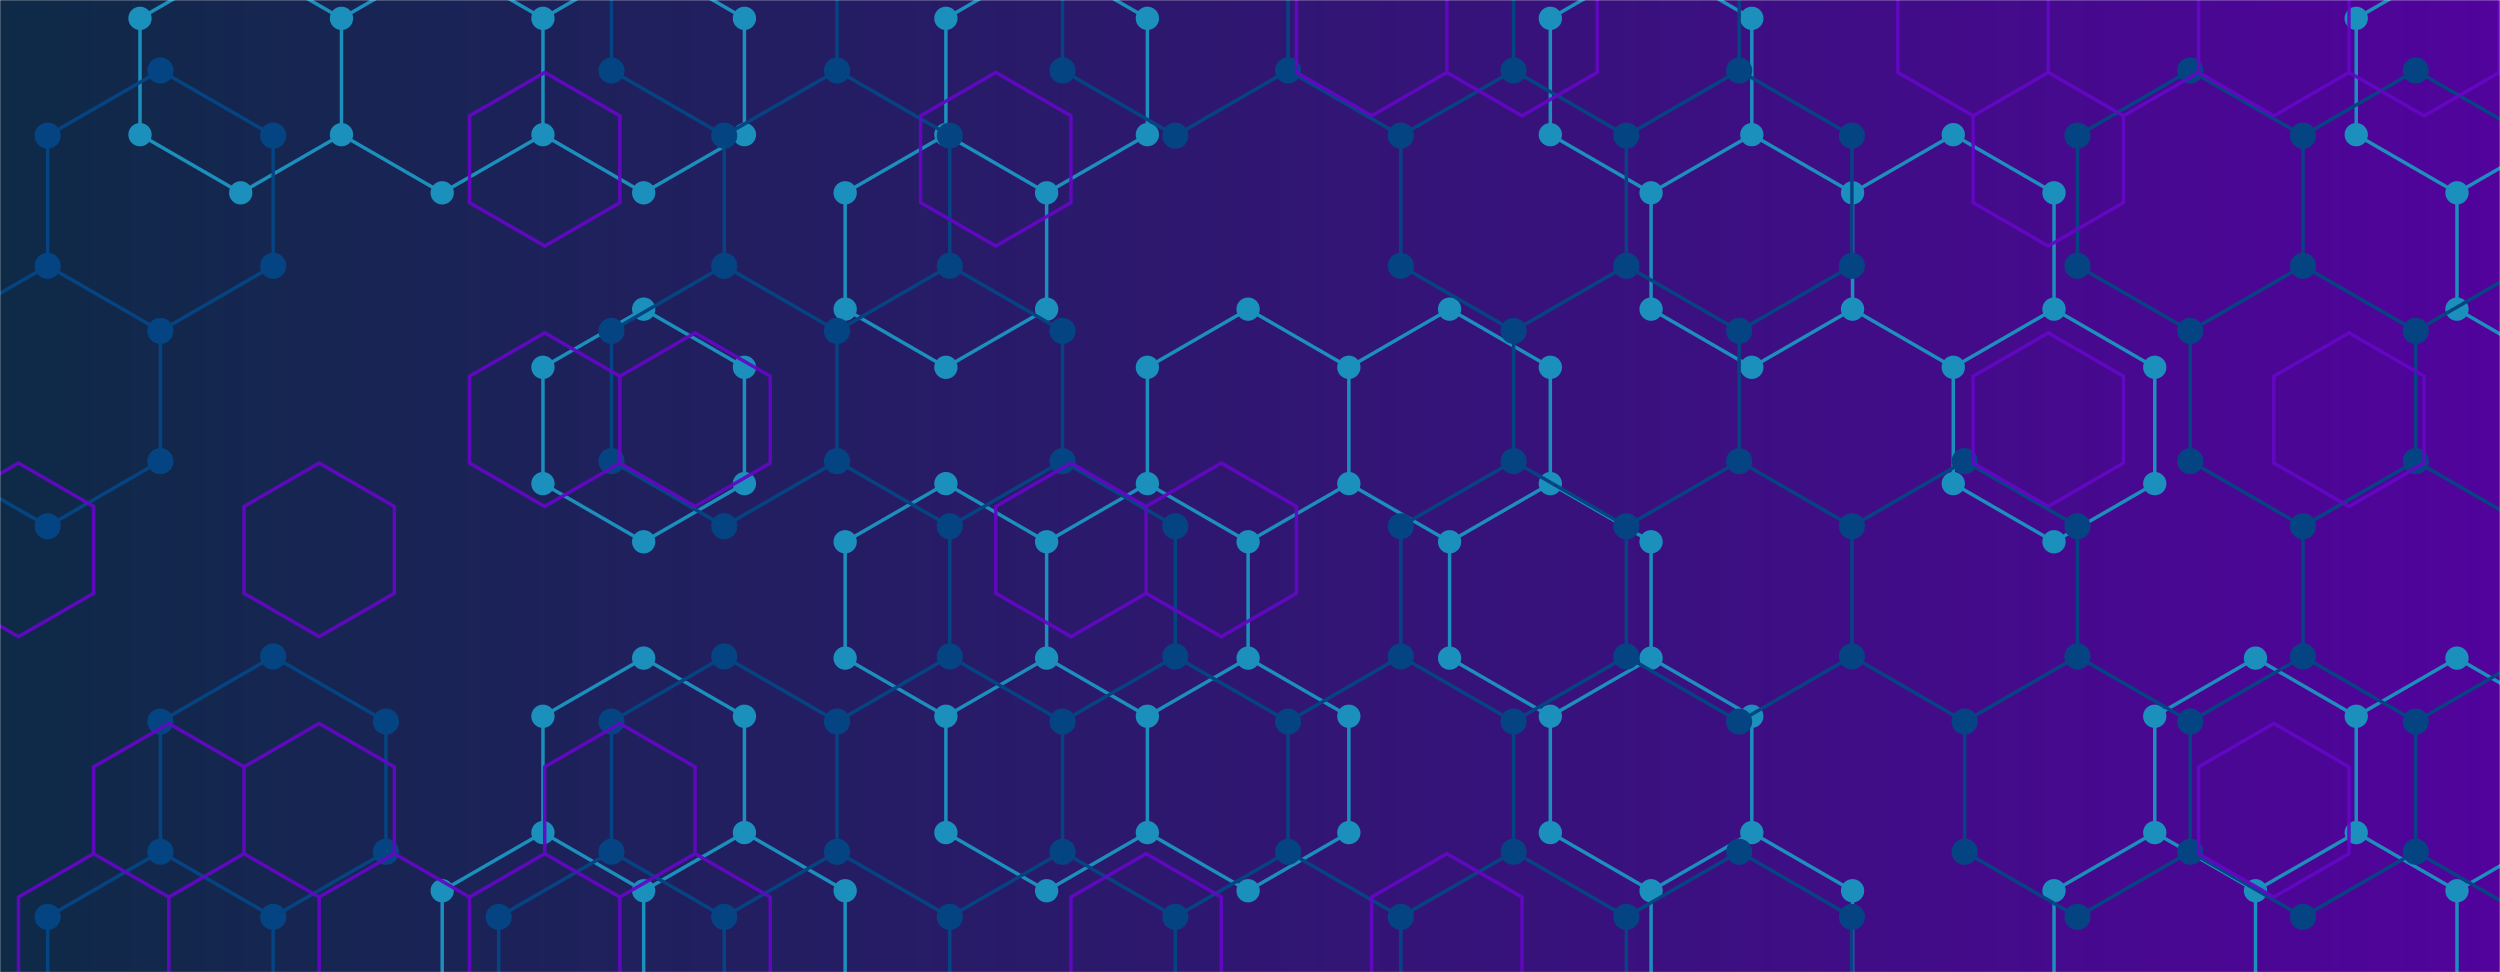 <svg xmlns="http://www.w3.org/2000/svg" version="1.1" xmlns:xlink="http://www.w3.org/1999/xlink" xmlns:svgjs="http://svgjs.com/svgjs" width="1440" height="560" preserveAspectRatio="none" viewBox="0 0 1440 560"><g mask="url(&quot;#SvgjsMask1075&quot;)" fill="none"><rect width="1440" height="560" x="0" y="0" fill="url(#SvgjsLinearGradient1076)"></rect><path d="M22.61 580.07L80.64 613.57L80.64 680.57L22.61 714.07L-35.42 680.57L-35.42 613.57zM138.66 -22.93L196.69 10.57L196.69 77.57L138.66 111.07L80.64 77.57L80.64 10.57zM254.71 -22.93L312.74 10.57L312.74 77.57L254.71 111.07L196.69 77.57L196.69 10.57zM312.74 479.57L370.76 513.07L370.76 580.07L312.74 613.57L254.71 580.07L254.71 513.07zM254.71 580.07L312.74 613.57L312.74 680.57L254.71 714.07L196.69 680.57L196.69 613.57zM370.76 -22.93L428.79 10.57L428.79 77.57L370.76 111.07L312.74 77.57L312.74 10.57zM370.76 178.07L428.79 211.57L428.79 278.57L370.76 312.07L312.74 278.57L312.74 211.57zM370.76 379.07L428.79 412.57L428.79 479.57L370.76 513.07L312.74 479.57L312.74 412.57zM428.79 479.57L486.81 513.07L486.81 580.07L428.79 613.57L370.76 580.07L370.76 513.07zM544.84 77.57L602.86 111.07L602.86 178.07L544.84 211.57L486.81 178.07L486.81 111.07zM544.84 278.57L602.86 312.07L602.86 379.07L544.84 412.57L486.81 379.07L486.81 312.07zM602.86 -22.93L660.89 10.57L660.89 77.57L602.86 111.07L544.84 77.57L544.84 10.57zM660.89 278.57L718.91 312.07L718.91 379.07L660.89 412.57L602.86 379.07L602.86 312.07zM602.86 379.07L660.89 412.57L660.89 479.57L602.86 513.07L544.84 479.57L544.84 412.57zM602.86 580.07L660.89 613.57L660.89 680.57L602.86 714.07L544.84 680.57L544.84 613.57zM718.91 178.07L776.94 211.57L776.94 278.57L718.91 312.07L660.89 278.57L660.89 211.57zM718.91 379.07L776.94 412.57L776.94 479.57L718.91 513.07L660.89 479.57L660.89 412.57zM834.96 178.07L892.99 211.57L892.99 278.57L834.96 312.07L776.94 278.57L776.94 211.57zM892.99 278.57L951.02 312.07L951.02 379.07L892.99 412.57L834.96 379.07L834.96 312.07zM951.02 -22.93L1009.04 10.57L1009.04 77.57L951.02 111.07L892.99 77.57L892.99 10.57zM1009.04 77.57L1067.07 111.07L1067.07 178.07L1009.04 211.57L951.02 178.07L951.02 111.07zM951.02 379.07L1009.04 412.57L1009.04 479.57L951.02 513.07L892.99 479.57L892.99 412.57zM1009.04 479.57L1067.07 513.07L1067.07 580.07L1009.04 613.57L951.02 580.07L951.02 513.07zM1125.09 77.57L1183.12 111.07L1183.12 178.07L1125.09 211.57L1067.07 178.07L1067.07 111.07zM1183.12 178.07L1241.14 211.57L1241.14 278.57L1183.12 312.07L1125.09 278.57L1125.09 211.57zM1241.14 479.57L1299.17 513.07L1299.17 580.07L1241.14 613.57L1183.12 580.07L1183.12 513.07zM1299.17 379.07L1357.19 412.57L1357.19 479.57L1299.17 513.07L1241.14 479.57L1241.14 412.57zM1357.19 479.57L1415.22 513.07L1415.22 580.07L1357.19 613.57L1299.17 580.07L1299.17 513.07zM1299.17 580.07L1357.19 613.57L1357.19 680.57L1299.17 714.07L1241.14 680.57L1241.14 613.57zM1415.22 -22.93L1473.24 10.57L1473.24 77.57L1415.22 111.07L1357.19 77.57L1357.19 10.57zM1473.24 77.57L1531.27 111.07L1531.27 178.07L1473.24 211.57L1415.22 178.07L1415.22 111.07zM1415.22 379.07L1473.24 412.57L1473.24 479.57L1415.22 513.07L1357.19 479.57L1357.19 412.57zM1415.22 580.07L1473.24 613.57L1473.24 680.57L1415.22 714.07L1357.19 680.57L1357.19 613.57z" stroke="rgba(28, 144, 189, 1)" stroke-width="2"></path><path d="M15.91 580.07 a6.7 6.7 0 1 0 13.4 0 a6.7 6.7 0 1 0 -13.4 0zM73.94 613.57 a6.7 6.7 0 1 0 13.4 0 a6.7 6.7 0 1 0 -13.4 0zM73.94 680.57 a6.7 6.7 0 1 0 13.4 0 a6.7 6.7 0 1 0 -13.4 0zM15.91 714.07 a6.7 6.7 0 1 0 13.4 0 a6.7 6.7 0 1 0 -13.4 0zM-42.12 680.57 a6.7 6.7 0 1 0 13.4 0 a6.7 6.7 0 1 0 -13.4 0zM-42.12 613.57 a6.7 6.7 0 1 0 13.4 0 a6.7 6.7 0 1 0 -13.4 0zM131.96 -22.93 a6.7 6.7 0 1 0 13.4 0 a6.7 6.7 0 1 0 -13.4 0zM189.99 10.57 a6.7 6.7 0 1 0 13.4 0 a6.7 6.7 0 1 0 -13.4 0zM189.99 77.57 a6.7 6.7 0 1 0 13.4 0 a6.7 6.7 0 1 0 -13.4 0zM131.96 111.07 a6.7 6.7 0 1 0 13.4 0 a6.7 6.7 0 1 0 -13.4 0zM73.94 77.57 a6.7 6.7 0 1 0 13.4 0 a6.7 6.7 0 1 0 -13.4 0zM73.94 10.57 a6.7 6.7 0 1 0 13.4 0 a6.7 6.7 0 1 0 -13.4 0zM248.01 -22.93 a6.7 6.7 0 1 0 13.4 0 a6.7 6.7 0 1 0 -13.4 0zM306.04 10.57 a6.7 6.7 0 1 0 13.4 0 a6.7 6.7 0 1 0 -13.4 0zM306.04 77.57 a6.7 6.7 0 1 0 13.4 0 a6.7 6.7 0 1 0 -13.4 0zM248.01 111.07 a6.7 6.7 0 1 0 13.4 0 a6.7 6.7 0 1 0 -13.4 0zM306.04 479.57 a6.7 6.7 0 1 0 13.4 0 a6.7 6.7 0 1 0 -13.4 0zM364.06 513.07 a6.7 6.7 0 1 0 13.4 0 a6.7 6.7 0 1 0 -13.4 0zM364.06 580.07 a6.7 6.7 0 1 0 13.4 0 a6.7 6.7 0 1 0 -13.4 0zM306.04 613.57 a6.7 6.7 0 1 0 13.4 0 a6.7 6.7 0 1 0 -13.4 0zM248.01 580.07 a6.7 6.7 0 1 0 13.4 0 a6.7 6.7 0 1 0 -13.4 0zM248.01 513.07 a6.7 6.7 0 1 0 13.4 0 a6.7 6.7 0 1 0 -13.4 0zM306.04 680.57 a6.7 6.7 0 1 0 13.4 0 a6.7 6.7 0 1 0 -13.4 0zM248.01 714.07 a6.7 6.7 0 1 0 13.4 0 a6.7 6.7 0 1 0 -13.4 0zM189.99 680.57 a6.7 6.7 0 1 0 13.4 0 a6.7 6.7 0 1 0 -13.4 0zM189.99 613.57 a6.7 6.7 0 1 0 13.4 0 a6.7 6.7 0 1 0 -13.4 0zM364.06 -22.93 a6.7 6.7 0 1 0 13.4 0 a6.7 6.7 0 1 0 -13.4 0zM422.09 10.57 a6.7 6.7 0 1 0 13.4 0 a6.7 6.7 0 1 0 -13.4 0zM422.09 77.57 a6.7 6.7 0 1 0 13.4 0 a6.7 6.7 0 1 0 -13.4 0zM364.06 111.07 a6.7 6.7 0 1 0 13.4 0 a6.7 6.7 0 1 0 -13.4 0zM364.06 178.07 a6.7 6.7 0 1 0 13.4 0 a6.7 6.7 0 1 0 -13.4 0zM422.09 211.57 a6.7 6.7 0 1 0 13.4 0 a6.7 6.7 0 1 0 -13.4 0zM422.09 278.57 a6.7 6.7 0 1 0 13.4 0 a6.7 6.7 0 1 0 -13.4 0zM364.06 312.07 a6.7 6.7 0 1 0 13.4 0 a6.7 6.7 0 1 0 -13.4 0zM306.04 278.57 a6.7 6.7 0 1 0 13.4 0 a6.7 6.7 0 1 0 -13.4 0zM306.04 211.57 a6.7 6.7 0 1 0 13.4 0 a6.7 6.7 0 1 0 -13.4 0zM364.06 379.07 a6.7 6.7 0 1 0 13.4 0 a6.7 6.7 0 1 0 -13.4 0zM422.09 412.57 a6.7 6.7 0 1 0 13.4 0 a6.7 6.7 0 1 0 -13.4 0zM422.09 479.57 a6.7 6.7 0 1 0 13.4 0 a6.7 6.7 0 1 0 -13.4 0zM306.04 412.57 a6.7 6.7 0 1 0 13.4 0 a6.7 6.7 0 1 0 -13.4 0zM480.11 513.07 a6.7 6.7 0 1 0 13.4 0 a6.7 6.7 0 1 0 -13.4 0zM480.11 580.07 a6.7 6.7 0 1 0 13.4 0 a6.7 6.7 0 1 0 -13.4 0zM422.09 613.57 a6.7 6.7 0 1 0 13.4 0 a6.7 6.7 0 1 0 -13.4 0zM538.14 77.57 a6.7 6.7 0 1 0 13.4 0 a6.7 6.7 0 1 0 -13.4 0zM596.16 111.07 a6.7 6.7 0 1 0 13.4 0 a6.7 6.7 0 1 0 -13.4 0zM596.16 178.07 a6.7 6.7 0 1 0 13.4 0 a6.7 6.7 0 1 0 -13.4 0zM538.14 211.57 a6.7 6.7 0 1 0 13.4 0 a6.7 6.7 0 1 0 -13.4 0zM480.11 178.07 a6.7 6.7 0 1 0 13.4 0 a6.7 6.7 0 1 0 -13.4 0zM480.11 111.07 a6.7 6.7 0 1 0 13.4 0 a6.7 6.7 0 1 0 -13.4 0zM538.14 278.57 a6.7 6.7 0 1 0 13.4 0 a6.7 6.7 0 1 0 -13.4 0zM596.16 312.07 a6.7 6.7 0 1 0 13.4 0 a6.7 6.7 0 1 0 -13.4 0zM596.16 379.07 a6.7 6.7 0 1 0 13.4 0 a6.7 6.7 0 1 0 -13.4 0zM538.14 412.57 a6.7 6.7 0 1 0 13.4 0 a6.7 6.7 0 1 0 -13.4 0zM480.11 379.07 a6.7 6.7 0 1 0 13.4 0 a6.7 6.7 0 1 0 -13.4 0zM480.11 312.07 a6.7 6.7 0 1 0 13.4 0 a6.7 6.7 0 1 0 -13.4 0zM596.16 -22.93 a6.7 6.7 0 1 0 13.4 0 a6.7 6.7 0 1 0 -13.4 0zM654.19 10.57 a6.7 6.7 0 1 0 13.4 0 a6.7 6.7 0 1 0 -13.4 0zM654.19 77.57 a6.7 6.7 0 1 0 13.4 0 a6.7 6.7 0 1 0 -13.4 0zM538.14 10.57 a6.7 6.7 0 1 0 13.4 0 a6.7 6.7 0 1 0 -13.4 0zM654.19 278.57 a6.7 6.7 0 1 0 13.4 0 a6.7 6.7 0 1 0 -13.4 0zM712.21 312.07 a6.7 6.7 0 1 0 13.4 0 a6.7 6.7 0 1 0 -13.4 0zM712.21 379.07 a6.7 6.7 0 1 0 13.4 0 a6.7 6.7 0 1 0 -13.4 0zM654.19 412.57 a6.7 6.7 0 1 0 13.4 0 a6.7 6.7 0 1 0 -13.4 0zM654.19 479.57 a6.7 6.7 0 1 0 13.4 0 a6.7 6.7 0 1 0 -13.4 0zM596.16 513.07 a6.7 6.7 0 1 0 13.4 0 a6.7 6.7 0 1 0 -13.4 0zM538.14 479.57 a6.7 6.7 0 1 0 13.4 0 a6.7 6.7 0 1 0 -13.4 0zM596.16 580.07 a6.7 6.7 0 1 0 13.4 0 a6.7 6.7 0 1 0 -13.4 0zM654.19 613.57 a6.7 6.7 0 1 0 13.4 0 a6.7 6.7 0 1 0 -13.4 0zM654.19 680.57 a6.7 6.7 0 1 0 13.4 0 a6.7 6.7 0 1 0 -13.4 0zM596.16 714.07 a6.7 6.7 0 1 0 13.4 0 a6.7 6.7 0 1 0 -13.4 0zM538.14 680.57 a6.7 6.7 0 1 0 13.4 0 a6.7 6.7 0 1 0 -13.4 0zM538.14 613.57 a6.7 6.7 0 1 0 13.4 0 a6.7 6.7 0 1 0 -13.4 0zM712.21 178.07 a6.7 6.7 0 1 0 13.4 0 a6.7 6.7 0 1 0 -13.4 0zM770.24 211.57 a6.7 6.7 0 1 0 13.4 0 a6.7 6.7 0 1 0 -13.4 0zM770.24 278.57 a6.7 6.7 0 1 0 13.4 0 a6.7 6.7 0 1 0 -13.4 0zM654.19 211.57 a6.7 6.7 0 1 0 13.4 0 a6.7 6.7 0 1 0 -13.4 0zM770.24 412.57 a6.7 6.7 0 1 0 13.4 0 a6.7 6.7 0 1 0 -13.4 0zM770.24 479.57 a6.7 6.7 0 1 0 13.4 0 a6.7 6.7 0 1 0 -13.4 0zM712.21 513.07 a6.7 6.7 0 1 0 13.4 0 a6.7 6.7 0 1 0 -13.4 0zM828.26 178.07 a6.7 6.7 0 1 0 13.4 0 a6.7 6.7 0 1 0 -13.4 0zM886.29 211.57 a6.7 6.7 0 1 0 13.4 0 a6.7 6.7 0 1 0 -13.4 0zM886.29 278.57 a6.7 6.7 0 1 0 13.4 0 a6.7 6.7 0 1 0 -13.4 0zM828.26 312.07 a6.7 6.7 0 1 0 13.4 0 a6.7 6.7 0 1 0 -13.4 0zM944.32 312.07 a6.7 6.7 0 1 0 13.4 0 a6.7 6.7 0 1 0 -13.4 0zM944.32 379.07 a6.7 6.7 0 1 0 13.4 0 a6.7 6.7 0 1 0 -13.4 0zM886.29 412.57 a6.7 6.7 0 1 0 13.4 0 a6.7 6.7 0 1 0 -13.4 0zM828.26 379.07 a6.7 6.7 0 1 0 13.4 0 a6.7 6.7 0 1 0 -13.4 0zM944.32 -22.93 a6.7 6.7 0 1 0 13.4 0 a6.7 6.7 0 1 0 -13.4 0zM1002.34 10.57 a6.7 6.7 0 1 0 13.4 0 a6.7 6.7 0 1 0 -13.4 0zM1002.34 77.57 a6.7 6.7 0 1 0 13.4 0 a6.7 6.7 0 1 0 -13.4 0zM944.32 111.07 a6.7 6.7 0 1 0 13.4 0 a6.7 6.7 0 1 0 -13.4 0zM886.29 77.57 a6.7 6.7 0 1 0 13.4 0 a6.7 6.7 0 1 0 -13.4 0zM886.29 10.57 a6.7 6.7 0 1 0 13.4 0 a6.7 6.7 0 1 0 -13.4 0zM1060.37 111.07 a6.7 6.7 0 1 0 13.4 0 a6.7 6.7 0 1 0 -13.4 0zM1060.37 178.07 a6.7 6.7 0 1 0 13.4 0 a6.7 6.7 0 1 0 -13.4 0zM1002.34 211.57 a6.7 6.7 0 1 0 13.4 0 a6.7 6.7 0 1 0 -13.4 0zM944.32 178.07 a6.7 6.7 0 1 0 13.4 0 a6.7 6.7 0 1 0 -13.4 0zM1002.34 412.57 a6.7 6.7 0 1 0 13.4 0 a6.7 6.7 0 1 0 -13.4 0zM1002.34 479.57 a6.7 6.7 0 1 0 13.4 0 a6.7 6.7 0 1 0 -13.4 0zM944.32 513.07 a6.7 6.7 0 1 0 13.4 0 a6.7 6.7 0 1 0 -13.4 0zM886.29 479.57 a6.7 6.7 0 1 0 13.4 0 a6.7 6.7 0 1 0 -13.4 0zM1060.37 513.07 a6.7 6.7 0 1 0 13.4 0 a6.7 6.7 0 1 0 -13.4 0zM1060.37 580.07 a6.7 6.7 0 1 0 13.4 0 a6.7 6.7 0 1 0 -13.4 0zM1002.34 613.57 a6.7 6.7 0 1 0 13.4 0 a6.7 6.7 0 1 0 -13.4 0zM944.32 580.07 a6.7 6.7 0 1 0 13.4 0 a6.7 6.7 0 1 0 -13.4 0zM1118.39 77.57 a6.7 6.7 0 1 0 13.4 0 a6.7 6.7 0 1 0 -13.4 0zM1176.42 111.07 a6.7 6.7 0 1 0 13.4 0 a6.7 6.7 0 1 0 -13.4 0zM1176.42 178.07 a6.7 6.7 0 1 0 13.4 0 a6.7 6.7 0 1 0 -13.4 0zM1118.39 211.57 a6.7 6.7 0 1 0 13.4 0 a6.7 6.7 0 1 0 -13.4 0zM1234.44 211.57 a6.7 6.7 0 1 0 13.4 0 a6.7 6.7 0 1 0 -13.4 0zM1234.44 278.57 a6.7 6.7 0 1 0 13.4 0 a6.7 6.7 0 1 0 -13.4 0zM1176.42 312.07 a6.7 6.7 0 1 0 13.4 0 a6.7 6.7 0 1 0 -13.4 0zM1118.39 278.57 a6.7 6.7 0 1 0 13.4 0 a6.7 6.7 0 1 0 -13.4 0zM1234.44 479.57 a6.7 6.7 0 1 0 13.4 0 a6.7 6.7 0 1 0 -13.4 0zM1292.47 513.07 a6.7 6.7 0 1 0 13.4 0 a6.7 6.7 0 1 0 -13.4 0zM1292.47 580.07 a6.7 6.7 0 1 0 13.4 0 a6.7 6.7 0 1 0 -13.4 0zM1234.44 613.57 a6.7 6.7 0 1 0 13.4 0 a6.7 6.7 0 1 0 -13.4 0zM1176.42 580.07 a6.7 6.7 0 1 0 13.4 0 a6.7 6.7 0 1 0 -13.4 0zM1176.42 513.07 a6.7 6.7 0 1 0 13.4 0 a6.7 6.7 0 1 0 -13.4 0zM1292.47 379.07 a6.7 6.7 0 1 0 13.4 0 a6.7 6.7 0 1 0 -13.4 0zM1350.49 412.57 a6.7 6.7 0 1 0 13.4 0 a6.7 6.7 0 1 0 -13.4 0zM1350.49 479.57 a6.7 6.7 0 1 0 13.4 0 a6.7 6.7 0 1 0 -13.4 0zM1234.44 412.57 a6.7 6.7 0 1 0 13.4 0 a6.7 6.7 0 1 0 -13.4 0zM1408.52 513.07 a6.7 6.7 0 1 0 13.4 0 a6.7 6.7 0 1 0 -13.4 0zM1408.52 580.07 a6.7 6.7 0 1 0 13.4 0 a6.7 6.7 0 1 0 -13.4 0zM1350.49 613.57 a6.7 6.7 0 1 0 13.4 0 a6.7 6.7 0 1 0 -13.4 0zM1350.49 680.57 a6.7 6.7 0 1 0 13.4 0 a6.7 6.7 0 1 0 -13.4 0zM1292.47 714.07 a6.7 6.7 0 1 0 13.4 0 a6.7 6.7 0 1 0 -13.4 0zM1234.44 680.57 a6.7 6.7 0 1 0 13.4 0 a6.7 6.7 0 1 0 -13.4 0zM1408.52 -22.93 a6.7 6.7 0 1 0 13.4 0 a6.7 6.7 0 1 0 -13.4 0zM1466.54 10.57 a6.7 6.7 0 1 0 13.4 0 a6.7 6.7 0 1 0 -13.4 0zM1466.54 77.57 a6.7 6.7 0 1 0 13.4 0 a6.7 6.7 0 1 0 -13.4 0zM1408.52 111.07 a6.7 6.7 0 1 0 13.4 0 a6.7 6.7 0 1 0 -13.4 0zM1350.49 77.57 a6.7 6.7 0 1 0 13.4 0 a6.7 6.7 0 1 0 -13.4 0zM1350.49 10.57 a6.7 6.7 0 1 0 13.4 0 a6.7 6.7 0 1 0 -13.4 0zM1524.57 111.07 a6.7 6.7 0 1 0 13.4 0 a6.7 6.7 0 1 0 -13.4 0zM1524.57 178.07 a6.7 6.7 0 1 0 13.4 0 a6.7 6.7 0 1 0 -13.4 0zM1466.54 211.57 a6.7 6.7 0 1 0 13.4 0 a6.7 6.7 0 1 0 -13.4 0zM1408.52 178.07 a6.7 6.7 0 1 0 13.4 0 a6.7 6.7 0 1 0 -13.4 0zM1408.52 379.07 a6.7 6.7 0 1 0 13.4 0 a6.7 6.7 0 1 0 -13.4 0zM1466.54 412.57 a6.7 6.7 0 1 0 13.4 0 a6.7 6.7 0 1 0 -13.4 0zM1466.54 479.57 a6.7 6.7 0 1 0 13.4 0 a6.7 6.7 0 1 0 -13.4 0zM1466.54 613.57 a6.7 6.7 0 1 0 13.4 0 a6.7 6.7 0 1 0 -13.4 0zM1466.54 680.57 a6.7 6.7 0 1 0 13.4 0 a6.7 6.7 0 1 0 -13.4 0zM1408.52 714.07 a6.7 6.7 0 1 0 13.4 0 a6.7 6.7 0 1 0 -13.4 0z" fill="rgba(28, 144, 189, 1)"></path><path d="M92.39 40.62L157.35 78.12L157.35 153.12L92.39 190.62L27.44 153.12L27.44 78.12zM27.44 153.12L92.39 190.62L92.39 265.62L27.44 303.12L-37.51 265.62L-37.51 190.62zM92.39 490.62L157.35 528.12L157.35 603.12L92.39 640.62L27.44 603.12L27.44 528.12zM157.35 378.12L222.3 415.62L222.3 490.62L157.35 528.12L92.39 490.62L92.39 415.62zM352.21 490.62L417.16 528.12L417.16 603.12L352.21 640.62L287.25 603.12L287.25 528.12zM417.16 -71.88L482.12 -34.38L482.12 40.62L417.16 78.12L352.21 40.62L352.21 -34.38zM482.12 40.62L547.07 78.12L547.07 153.12L482.12 190.62L417.16 153.12L417.16 78.12zM417.16 153.12L482.12 190.62L482.12 265.62L417.16 303.12L352.21 265.62L352.21 190.62zM417.16 378.12L482.12 415.62L482.12 490.62L417.16 528.12L352.21 490.62L352.21 415.62zM482.12 490.62L547.07 528.12L547.07 603.12L482.12 640.62L417.16 603.12L417.16 528.12zM547.07 153.12L612.02 190.62L612.02 265.62L547.07 303.12L482.12 265.62L482.12 190.62zM612.02 265.62L676.98 303.12L676.98 378.12L612.02 415.62L547.07 378.12L547.07 303.12zM547.07 378.12L612.02 415.62L612.02 490.62L547.07 528.12L482.12 490.62L482.12 415.62zM612.02 490.62L676.98 528.12L676.98 603.12L612.02 640.62L547.07 603.12L547.07 528.12zM676.98 -71.88L741.93 -34.38L741.93 40.62L676.98 78.12L612.02 40.62L612.02 -34.38zM676.98 378.12L741.93 415.62L741.93 490.62L676.98 528.12L612.02 490.62L612.02 415.62zM741.93 490.62L806.89 528.12L806.89 603.12L741.93 640.62L676.98 603.12L676.98 528.12zM806.88 -71.88L871.84 -34.38L871.84 40.62L806.88 78.12L741.93 40.62L741.93 -34.38zM871.84 40.62L936.79 78.12L936.79 153.12L871.84 190.62L806.88 153.12L806.88 78.12zM871.84 265.62L936.79 303.12L936.79 378.12L871.84 415.62L806.88 378.12L806.88 303.12zM806.88 378.12L871.84 415.62L871.84 490.62L806.88 528.12L741.93 490.62L741.93 415.62zM871.84 490.62L936.79 528.12L936.79 603.12L871.84 640.62L806.88 603.12L806.88 528.12zM936.79 -71.88L1001.75 -34.38L1001.75 40.62L936.79 78.12L871.84 40.62L871.84 -34.38zM1001.75 40.62L1066.7 78.12L1066.7 153.12L1001.75 190.62L936.79 153.12L936.79 78.12zM936.79 153.12L1001.75 190.62L1001.75 265.62L936.79 303.12L871.84 265.62L871.84 190.62zM1001.75 265.62L1066.7 303.12L1066.7 378.12L1001.75 415.62L936.79 378.12L936.79 303.12zM1001.75 490.62L1066.7 528.12L1066.7 603.12L1001.75 640.62L936.79 603.12L936.79 528.12zM1131.65 265.62L1196.61 303.12L1196.61 378.12L1131.65 415.62L1066.7 378.12L1066.7 303.12zM1261.56 40.62L1326.51 78.12L1326.51 153.12L1261.56 190.62L1196.61 153.12L1196.61 78.12zM1196.61 378.12L1261.56 415.62L1261.56 490.62L1196.61 528.12L1131.65 490.62L1131.65 415.62zM1391.47 40.62L1456.42 78.12L1456.42 153.12L1391.47 190.62L1326.52 153.12L1326.52 78.12zM1326.52 153.12L1391.47 190.62L1391.47 265.62L1326.52 303.12L1261.56 265.62L1261.56 190.62zM1391.47 265.62L1456.42 303.12L1456.42 378.12L1391.47 415.62L1326.52 378.12L1326.52 303.12zM1326.52 378.12L1391.47 415.62L1391.47 490.62L1326.52 528.12L1261.56 490.62L1261.56 415.62zM1521.38 265.62L1586.33 303.12L1586.33 378.12L1521.38 415.62L1456.42 378.12L1456.42 303.12zM1456.42 378.12L1521.38 415.62L1521.38 490.62L1456.42 528.12L1391.47 490.62L1391.47 415.62z" stroke="rgba(5, 68, 130, 1)" stroke-width="2"></path><path d="M84.89 40.62 a7.5 7.5 0 1 0 15 0 a7.5 7.5 0 1 0 -15 0zM149.85 78.12 a7.5 7.5 0 1 0 15 0 a7.5 7.5 0 1 0 -15 0zM149.85 153.12 a7.5 7.5 0 1 0 15 0 a7.5 7.5 0 1 0 -15 0zM84.89 190.62 a7.5 7.5 0 1 0 15 0 a7.5 7.5 0 1 0 -15 0zM19.94 153.12 a7.5 7.5 0 1 0 15 0 a7.5 7.5 0 1 0 -15 0zM19.94 78.12 a7.5 7.5 0 1 0 15 0 a7.5 7.5 0 1 0 -15 0zM84.89 265.62 a7.5 7.5 0 1 0 15 0 a7.5 7.5 0 1 0 -15 0zM19.94 303.12 a7.5 7.5 0 1 0 15 0 a7.5 7.5 0 1 0 -15 0zM-45.01 265.62 a7.5 7.5 0 1 0 15 0 a7.5 7.5 0 1 0 -15 0zM-45.01 190.62 a7.5 7.5 0 1 0 15 0 a7.5 7.5 0 1 0 -15 0zM84.89 490.62 a7.5 7.5 0 1 0 15 0 a7.5 7.5 0 1 0 -15 0zM149.85 528.12 a7.5 7.5 0 1 0 15 0 a7.5 7.5 0 1 0 -15 0zM149.85 603.12 a7.5 7.5 0 1 0 15 0 a7.5 7.5 0 1 0 -15 0zM84.89 640.62 a7.5 7.5 0 1 0 15 0 a7.5 7.5 0 1 0 -15 0zM19.94 603.12 a7.5 7.5 0 1 0 15 0 a7.5 7.5 0 1 0 -15 0zM19.94 528.12 a7.5 7.5 0 1 0 15 0 a7.5 7.5 0 1 0 -15 0zM149.85 378.12 a7.5 7.5 0 1 0 15 0 a7.5 7.5 0 1 0 -15 0zM214.8 415.62 a7.5 7.5 0 1 0 15 0 a7.5 7.5 0 1 0 -15 0zM214.8 490.62 a7.5 7.5 0 1 0 15 0 a7.5 7.5 0 1 0 -15 0zM84.89 415.62 a7.5 7.5 0 1 0 15 0 a7.5 7.5 0 1 0 -15 0zM344.71 490.62 a7.5 7.5 0 1 0 15 0 a7.5 7.5 0 1 0 -15 0zM409.66 528.12 a7.5 7.5 0 1 0 15 0 a7.5 7.5 0 1 0 -15 0zM409.66 603.12 a7.5 7.5 0 1 0 15 0 a7.5 7.5 0 1 0 -15 0zM344.71 640.62 a7.5 7.5 0 1 0 15 0 a7.5 7.5 0 1 0 -15 0zM279.75 603.12 a7.5 7.5 0 1 0 15 0 a7.5 7.5 0 1 0 -15 0zM279.75 528.12 a7.5 7.5 0 1 0 15 0 a7.5 7.5 0 1 0 -15 0zM409.66 -71.88 a7.5 7.5 0 1 0 15 0 a7.5 7.5 0 1 0 -15 0zM474.62 -34.38 a7.5 7.5 0 1 0 15 0 a7.5 7.5 0 1 0 -15 0zM474.62 40.62 a7.5 7.5 0 1 0 15 0 a7.5 7.5 0 1 0 -15 0zM409.66 78.12 a7.5 7.5 0 1 0 15 0 a7.5 7.5 0 1 0 -15 0zM344.71 40.62 a7.5 7.5 0 1 0 15 0 a7.5 7.5 0 1 0 -15 0zM344.71 -34.38 a7.5 7.5 0 1 0 15 0 a7.5 7.5 0 1 0 -15 0zM539.57 78.12 a7.5 7.5 0 1 0 15 0 a7.5 7.5 0 1 0 -15 0zM539.57 153.12 a7.5 7.5 0 1 0 15 0 a7.5 7.5 0 1 0 -15 0zM474.62 190.62 a7.5 7.5 0 1 0 15 0 a7.5 7.5 0 1 0 -15 0zM409.66 153.12 a7.5 7.5 0 1 0 15 0 a7.5 7.5 0 1 0 -15 0zM474.62 265.62 a7.5 7.5 0 1 0 15 0 a7.5 7.5 0 1 0 -15 0zM409.66 303.12 a7.5 7.5 0 1 0 15 0 a7.5 7.5 0 1 0 -15 0zM344.71 265.62 a7.5 7.5 0 1 0 15 0 a7.5 7.5 0 1 0 -15 0zM344.71 190.62 a7.5 7.5 0 1 0 15 0 a7.5 7.5 0 1 0 -15 0zM409.66 378.12 a7.5 7.5 0 1 0 15 0 a7.5 7.5 0 1 0 -15 0zM474.62 415.62 a7.5 7.5 0 1 0 15 0 a7.5 7.5 0 1 0 -15 0zM474.62 490.62 a7.5 7.5 0 1 0 15 0 a7.5 7.5 0 1 0 -15 0zM344.71 415.62 a7.5 7.5 0 1 0 15 0 a7.5 7.5 0 1 0 -15 0zM539.57 528.12 a7.5 7.5 0 1 0 15 0 a7.5 7.5 0 1 0 -15 0zM539.57 603.12 a7.5 7.5 0 1 0 15 0 a7.5 7.5 0 1 0 -15 0zM474.62 640.62 a7.5 7.5 0 1 0 15 0 a7.5 7.5 0 1 0 -15 0zM604.52 190.62 a7.5 7.5 0 1 0 15 0 a7.5 7.5 0 1 0 -15 0zM604.52 265.62 a7.5 7.5 0 1 0 15 0 a7.5 7.5 0 1 0 -15 0zM539.57 303.12 a7.5 7.5 0 1 0 15 0 a7.5 7.5 0 1 0 -15 0zM669.48 303.12 a7.5 7.5 0 1 0 15 0 a7.5 7.5 0 1 0 -15 0zM669.48 378.12 a7.5 7.5 0 1 0 15 0 a7.5 7.5 0 1 0 -15 0zM604.52 415.62 a7.5 7.5 0 1 0 15 0 a7.5 7.5 0 1 0 -15 0zM539.57 378.12 a7.5 7.5 0 1 0 15 0 a7.5 7.5 0 1 0 -15 0zM604.52 490.62 a7.5 7.5 0 1 0 15 0 a7.5 7.5 0 1 0 -15 0zM669.48 528.12 a7.5 7.5 0 1 0 15 0 a7.5 7.5 0 1 0 -15 0zM669.48 603.12 a7.5 7.5 0 1 0 15 0 a7.5 7.5 0 1 0 -15 0zM604.52 640.62 a7.5 7.5 0 1 0 15 0 a7.5 7.5 0 1 0 -15 0zM669.48 -71.88 a7.5 7.5 0 1 0 15 0 a7.5 7.5 0 1 0 -15 0zM734.43 -34.38 a7.5 7.5 0 1 0 15 0 a7.5 7.5 0 1 0 -15 0zM734.43 40.62 a7.5 7.5 0 1 0 15 0 a7.5 7.5 0 1 0 -15 0zM669.48 78.12 a7.5 7.5 0 1 0 15 0 a7.5 7.5 0 1 0 -15 0zM604.52 40.62 a7.5 7.5 0 1 0 15 0 a7.5 7.5 0 1 0 -15 0zM604.52 -34.38 a7.5 7.5 0 1 0 15 0 a7.5 7.5 0 1 0 -15 0zM734.43 415.62 a7.5 7.5 0 1 0 15 0 a7.5 7.5 0 1 0 -15 0zM734.43 490.62 a7.5 7.5 0 1 0 15 0 a7.5 7.5 0 1 0 -15 0zM799.39 528.12 a7.5 7.5 0 1 0 15 0 a7.5 7.5 0 1 0 -15 0zM799.39 603.12 a7.5 7.5 0 1 0 15 0 a7.5 7.5 0 1 0 -15 0zM734.43 640.62 a7.5 7.5 0 1 0 15 0 a7.5 7.5 0 1 0 -15 0zM799.38 -71.88 a7.5 7.5 0 1 0 15 0 a7.5 7.5 0 1 0 -15 0zM864.34 -34.38 a7.5 7.5 0 1 0 15 0 a7.5 7.5 0 1 0 -15 0zM864.34 40.62 a7.5 7.5 0 1 0 15 0 a7.5 7.5 0 1 0 -15 0zM799.38 78.12 a7.5 7.5 0 1 0 15 0 a7.5 7.5 0 1 0 -15 0zM929.29 78.12 a7.5 7.5 0 1 0 15 0 a7.5 7.5 0 1 0 -15 0zM929.29 153.12 a7.5 7.5 0 1 0 15 0 a7.5 7.5 0 1 0 -15 0zM864.34 190.62 a7.5 7.5 0 1 0 15 0 a7.5 7.5 0 1 0 -15 0zM799.38 153.12 a7.5 7.5 0 1 0 15 0 a7.5 7.5 0 1 0 -15 0zM864.34 265.62 a7.5 7.5 0 1 0 15 0 a7.5 7.5 0 1 0 -15 0zM929.29 303.12 a7.5 7.5 0 1 0 15 0 a7.5 7.5 0 1 0 -15 0zM929.29 378.12 a7.5 7.5 0 1 0 15 0 a7.5 7.5 0 1 0 -15 0zM864.34 415.62 a7.5 7.5 0 1 0 15 0 a7.5 7.5 0 1 0 -15 0zM799.38 378.12 a7.5 7.5 0 1 0 15 0 a7.5 7.5 0 1 0 -15 0zM799.38 303.12 a7.5 7.5 0 1 0 15 0 a7.5 7.5 0 1 0 -15 0zM864.34 490.62 a7.5 7.5 0 1 0 15 0 a7.5 7.5 0 1 0 -15 0zM799.38 528.12 a7.5 7.5 0 1 0 15 0 a7.5 7.5 0 1 0 -15 0zM929.29 528.12 a7.5 7.5 0 1 0 15 0 a7.5 7.5 0 1 0 -15 0zM929.29 603.12 a7.5 7.5 0 1 0 15 0 a7.5 7.5 0 1 0 -15 0zM864.34 640.62 a7.5 7.5 0 1 0 15 0 a7.5 7.5 0 1 0 -15 0zM799.38 603.12 a7.5 7.5 0 1 0 15 0 a7.5 7.5 0 1 0 -15 0zM929.29 -71.88 a7.5 7.5 0 1 0 15 0 a7.5 7.5 0 1 0 -15 0zM994.25 -34.38 a7.5 7.5 0 1 0 15 0 a7.5 7.5 0 1 0 -15 0zM994.25 40.62 a7.5 7.5 0 1 0 15 0 a7.5 7.5 0 1 0 -15 0zM1059.2 78.12 a7.5 7.5 0 1 0 15 0 a7.5 7.5 0 1 0 -15 0zM1059.2 153.12 a7.5 7.5 0 1 0 15 0 a7.5 7.5 0 1 0 -15 0zM994.25 190.62 a7.5 7.5 0 1 0 15 0 a7.5 7.5 0 1 0 -15 0zM994.25 265.62 a7.5 7.5 0 1 0 15 0 a7.5 7.5 0 1 0 -15 0zM1059.2 303.12 a7.5 7.5 0 1 0 15 0 a7.5 7.5 0 1 0 -15 0zM1059.2 378.12 a7.5 7.5 0 1 0 15 0 a7.5 7.5 0 1 0 -15 0zM994.25 415.62 a7.5 7.5 0 1 0 15 0 a7.5 7.5 0 1 0 -15 0zM994.25 490.62 a7.5 7.5 0 1 0 15 0 a7.5 7.5 0 1 0 -15 0zM1059.2 528.12 a7.5 7.5 0 1 0 15 0 a7.5 7.5 0 1 0 -15 0zM1059.2 603.12 a7.5 7.5 0 1 0 15 0 a7.5 7.5 0 1 0 -15 0zM994.25 640.62 a7.5 7.5 0 1 0 15 0 a7.5 7.5 0 1 0 -15 0zM1124.15 265.62 a7.5 7.5 0 1 0 15 0 a7.5 7.5 0 1 0 -15 0zM1189.11 303.12 a7.5 7.5 0 1 0 15 0 a7.5 7.5 0 1 0 -15 0zM1189.11 378.12 a7.5 7.5 0 1 0 15 0 a7.5 7.5 0 1 0 -15 0zM1124.15 415.62 a7.5 7.5 0 1 0 15 0 a7.5 7.5 0 1 0 -15 0zM1254.06 40.62 a7.5 7.5 0 1 0 15 0 a7.5 7.5 0 1 0 -15 0zM1319.01 78.12 a7.5 7.5 0 1 0 15 0 a7.5 7.5 0 1 0 -15 0zM1319.01 153.12 a7.5 7.5 0 1 0 15 0 a7.5 7.5 0 1 0 -15 0zM1254.06 190.62 a7.5 7.5 0 1 0 15 0 a7.5 7.5 0 1 0 -15 0zM1189.11 153.12 a7.5 7.5 0 1 0 15 0 a7.5 7.5 0 1 0 -15 0zM1189.11 78.12 a7.5 7.5 0 1 0 15 0 a7.5 7.5 0 1 0 -15 0zM1254.06 415.62 a7.5 7.5 0 1 0 15 0 a7.5 7.5 0 1 0 -15 0zM1254.06 490.62 a7.5 7.5 0 1 0 15 0 a7.5 7.5 0 1 0 -15 0zM1189.11 528.12 a7.5 7.5 0 1 0 15 0 a7.5 7.5 0 1 0 -15 0zM1124.15 490.62 a7.5 7.5 0 1 0 15 0 a7.5 7.5 0 1 0 -15 0zM1383.97 40.62 a7.5 7.5 0 1 0 15 0 a7.5 7.5 0 1 0 -15 0zM1448.92 78.12 a7.5 7.5 0 1 0 15 0 a7.5 7.5 0 1 0 -15 0zM1448.92 153.12 a7.5 7.5 0 1 0 15 0 a7.5 7.5 0 1 0 -15 0zM1383.97 190.62 a7.5 7.5 0 1 0 15 0 a7.5 7.5 0 1 0 -15 0zM1319.02 153.12 a7.5 7.5 0 1 0 15 0 a7.5 7.5 0 1 0 -15 0zM1319.02 78.12 a7.5 7.5 0 1 0 15 0 a7.5 7.5 0 1 0 -15 0zM1383.97 265.62 a7.5 7.5 0 1 0 15 0 a7.5 7.5 0 1 0 -15 0zM1319.02 303.12 a7.5 7.5 0 1 0 15 0 a7.5 7.5 0 1 0 -15 0zM1254.06 265.62 a7.5 7.5 0 1 0 15 0 a7.5 7.5 0 1 0 -15 0zM1448.92 303.12 a7.5 7.5 0 1 0 15 0 a7.5 7.5 0 1 0 -15 0zM1448.92 378.12 a7.5 7.5 0 1 0 15 0 a7.5 7.5 0 1 0 -15 0zM1383.97 415.62 a7.5 7.5 0 1 0 15 0 a7.5 7.5 0 1 0 -15 0zM1319.02 378.12 a7.5 7.5 0 1 0 15 0 a7.5 7.5 0 1 0 -15 0zM1383.97 490.62 a7.5 7.5 0 1 0 15 0 a7.5 7.5 0 1 0 -15 0zM1319.02 528.12 a7.5 7.5 0 1 0 15 0 a7.5 7.5 0 1 0 -15 0zM1513.88 265.62 a7.5 7.5 0 1 0 15 0 a7.5 7.5 0 1 0 -15 0zM1578.83 303.12 a7.5 7.5 0 1 0 15 0 a7.5 7.5 0 1 0 -15 0zM1578.83 378.12 a7.5 7.5 0 1 0 15 0 a7.5 7.5 0 1 0 -15 0zM1513.88 415.62 a7.5 7.5 0 1 0 15 0 a7.5 7.5 0 1 0 -15 0zM1513.88 490.62 a7.5 7.5 0 1 0 15 0 a7.5 7.5 0 1 0 -15 0zM1448.92 528.12 a7.5 7.5 0 1 0 15 0 a7.5 7.5 0 1 0 -15 0z" fill="rgba(5, 68, 130, 1)"></path><path d="M10.63 266.72L53.93 291.72L53.93 341.72L10.63 366.72L-32.67 341.72L-32.67 291.72zM53.93 491.72L97.23 516.72L97.23 566.72L53.93 591.72L10.63 566.72L10.63 516.72zM97.23 416.72L140.54 441.72L140.54 491.72L97.23 516.72L53.93 491.72L53.93 441.72zM183.84 266.72L227.14 291.72L227.14 341.72L183.84 366.72L140.54 341.72L140.54 291.72zM183.84 416.72L227.14 441.72L227.14 491.72L183.84 516.72L140.54 491.72L140.54 441.72zM227.14 491.72L270.44 516.72L270.44 566.72L227.14 591.72L183.84 566.72L183.84 516.72zM313.75 41.72L357.05 66.72L357.05 116.72L313.75 141.72L270.44 116.72L270.44 66.72zM313.75 191.72L357.05 216.72L357.05 266.72L313.75 291.72L270.44 266.72L270.44 216.72zM313.75 491.72L357.05 516.72L357.05 566.72L313.75 591.72L270.44 566.72L270.44 516.72zM400.35 191.72L443.66 216.72L443.66 266.72L400.35 291.72L357.05 266.72L357.05 216.72zM357.05 416.72L400.35 441.72L400.35 491.72L357.05 516.72L313.75 491.72L313.75 441.72zM400.35 491.72L443.66 516.72L443.66 566.72L400.35 591.72L357.05 566.72L357.05 516.72zM573.56 41.72L616.87 66.72L616.87 116.72L573.56 141.72L530.26 116.72L530.26 66.72zM616.87 266.72L660.17 291.72L660.17 341.72L616.87 366.72L573.56 341.72L573.56 291.72zM660.17 491.72L703.47 516.72L703.47 566.72L660.17 591.72L616.87 566.72L616.87 516.72zM703.47 266.72L746.77 291.72L746.77 341.72L703.47 366.72L660.17 341.72L660.17 291.72zM790.08 -33.28L833.38 -8.28L833.38 41.72L790.08 66.72L746.77 41.72L746.77 -8.28zM833.38 491.72L876.68 516.72L876.68 566.72L833.38 591.72L790.08 566.72L790.08 516.72zM876.68 -33.28L919.98 -8.28L919.98 41.72L876.68 66.72L833.38 41.72L833.38 -8.28zM1136.5 -33.28L1179.8 -8.28L1179.8 41.72L1136.5 66.72L1093.19 41.72L1093.19 -8.28zM1179.8 41.72L1223.1 66.72L1223.1 116.72L1179.8 141.72L1136.5 116.72L1136.5 66.72zM1179.8 191.72L1223.1 216.72L1223.1 266.72L1179.8 291.72L1136.5 266.72L1136.5 216.72zM1223.1 -33.28L1266.4 -8.28L1266.4 41.72L1223.1 66.72L1179.8 41.72L1179.8 -8.28zM1309.71 -33.28L1353.01 -8.28L1353.01 41.72L1309.71 66.72L1266.4 41.72L1266.4 -8.28zM1353.01 191.72L1396.31 216.72L1396.31 266.72L1353.01 291.72L1309.71 266.72L1309.71 216.72zM1309.71 416.72L1353.01 441.72L1353.01 491.72L1309.71 516.72L1266.4 491.72L1266.4 441.72zM1396.31 -33.28L1439.61 -8.28L1439.61 41.72L1396.31 66.72L1353.01 41.72L1353.01 -8.28z" stroke="rgba(100, 7, 198, 0.93)" stroke-width="2"></path></g><defs><mask id="SvgjsMask1075"><rect width="1440" height="560" fill="#ffffff"></rect></mask><linearGradient x1="0%" y1="50%" x2="100%" y2="50%" gradientUnits="userSpaceOnUse" id="SvgjsLinearGradient1076"><stop stop-color="#0e2a47" offset="0"></stop><stop stop-color="rgba(81, 3, 156, 1)" offset="1"></stop></linearGradient></defs></svg>